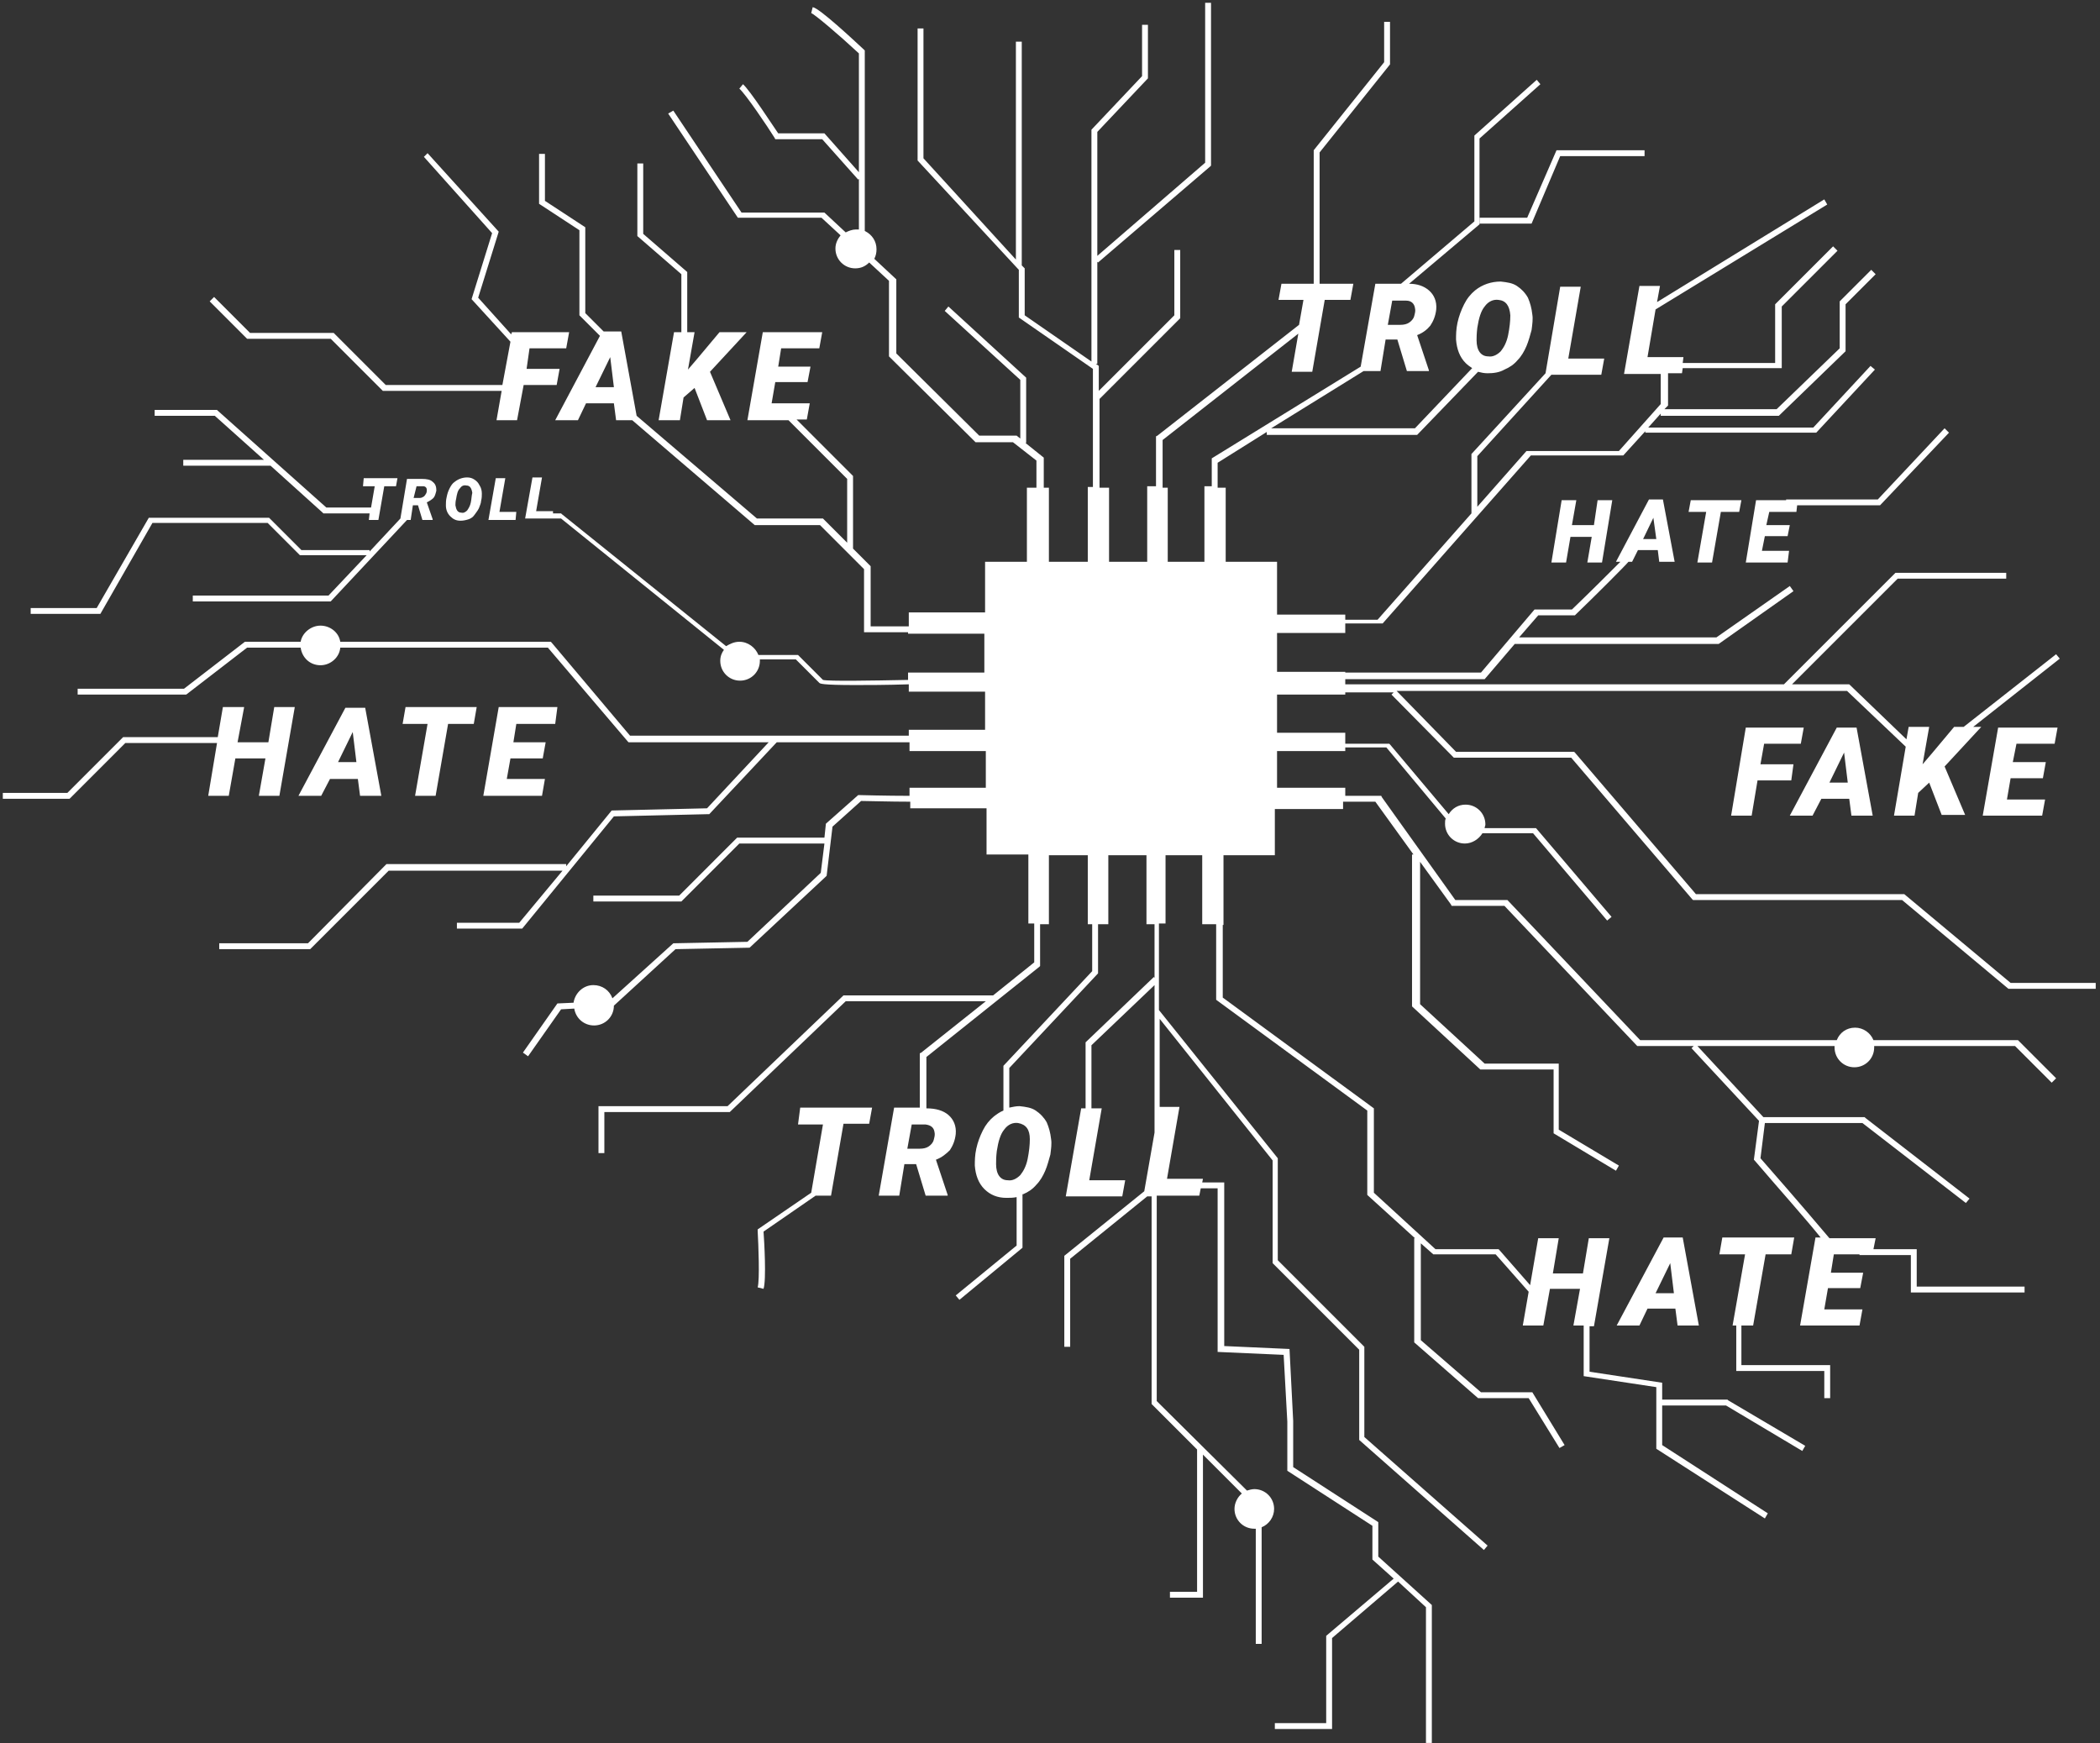<svg width="477" height="396" viewBox="0 0 477 396" fill="none" xmlns="http://www.w3.org/2000/svg">
<rect x="0" y="0" width="477" height="396" fill="#333333" stroke="none"/>
<path d="M409.041 168.936L409.707 165.27H396.543L393.211 185.266H397.876L399.21 177.268H406.874L407.374 173.602H399.876L400.709 168.936H409.041Z" fill="white"/>
<path d="M418.873 170.935L419.707 177.768H415.541L418.873 170.935ZM413.708 181.434H420.04L420.54 185.266H425.372L421.706 165.27H417.207L406.543 185.266H411.708L413.708 181.434Z" fill="white"/>
<path d="M466.693 168.936L467.359 165.27H453.862L450.363 185.266H463.86L464.527 181.6H455.862L456.695 176.768H464.027L464.693 173.102H457.195L458.028 168.936H466.693Z" fill="white"/>
<path d="M376.05 293.748L379.383 286.916L380.216 293.748H376.05ZM377.883 281.083L367.219 301.08H372.384L374.217 297.247H380.549L381.049 301.08H385.881L382.215 281.083H377.883Z" fill="white"/>
<path d="M363.884 127.776L366.217 113.612H362.884L362.051 119.277H357.052L358.052 113.612H354.719L352.387 127.776H355.719L356.719 121.944H361.551L360.551 127.776H363.884Z" fill="white"/>
<path d="M388.879 127.776L390.879 116.278H395.044L395.544 113.612H384.047L383.547 116.278H387.546L385.546 127.776H388.879Z" fill="white"/>
<path d="M51.962 180.767L53.461 172.268H60.293L58.793 180.767H63.459L66.958 160.604H62.293L60.96 168.602H53.961L55.461 160.604H50.629L49.462 167.436H27.967L15.304 180.1H0.641V181.434H15.804L28.467 168.769H49.296L47.296 180.767H51.962Z" fill="white"/>
<path d="M80.12 166.269L80.953 173.102H76.787L80.12 166.269ZM74.954 176.934H81.286L81.786 180.767H86.618L82.952 160.77H78.453L67.789 180.767H72.954L74.954 176.934Z" fill="white"/>
<path d="M98.947 180.767L101.78 164.436H107.612L108.279 160.604H92.116L91.449 164.436H97.115L94.282 180.767H98.947Z" fill="white"/>
<path d="M126.111 164.436L126.611 160.604H113.28L109.781 180.767H123.111L123.778 176.934H115.113L115.946 172.268H123.278L123.945 168.602H116.613L117.279 164.436H126.111Z" fill="white"/>
<path d="M106.947 114.112C106.78 114.945 106.447 115.445 106.113 115.945C105.78 116.278 105.28 116.611 104.78 116.444C103.947 116.444 103.614 115.778 103.447 114.778C103.447 114.445 103.447 113.945 103.614 113.278C103.781 112.278 103.947 111.445 104.447 110.945C104.78 110.445 105.28 110.112 105.947 110.279C106.78 110.279 107.113 110.945 107.28 111.945C107.113 112.612 107.113 113.278 106.947 114.112ZM107.78 108.946C107.28 108.612 106.78 108.446 106.113 108.446C105.114 108.446 104.114 108.779 103.281 109.446C102.781 109.779 102.448 110.279 102.114 110.945C101.781 111.612 101.615 112.112 101.448 112.945C101.281 113.612 101.281 114.278 101.281 114.778C101.281 115.778 101.615 116.611 102.281 117.278C102.948 117.944 103.614 118.277 104.614 118.277C105.28 118.277 105.947 118.111 106.447 117.944C106.947 117.778 107.446 117.444 107.78 116.944C108.113 116.444 108.446 116.111 108.779 115.445C108.946 114.945 109.279 114.278 109.279 113.778C109.446 113.112 109.446 112.612 109.446 112.112C109.446 111.445 109.279 110.779 108.946 110.279C108.613 109.612 108.28 109.279 107.78 108.946Z" fill="white"/>
<path d="M112.612 108.612L110.945 118.111H117.111L117.277 116.278H113.445L114.778 108.612H112.612Z" fill="white"/>
<path d="M181.262 255.421H186.927L184.261 270.919L172.098 279.25V279.584C172.264 282.583 172.598 290.749 172.098 292.415L173.431 292.748C174.097 290.749 173.597 281.917 173.431 279.75L185.261 271.585H188.76L191.593 255.255H197.425L198.091 251.588H181.762L181.262 255.421Z" fill="white"/>
<path d="M75.122 76.951L86.953 88.782H113.946L112.78 95.448H117.446L118.945 87.449H126.443L127.11 83.783H119.612L120.278 79.117H128.61L129.276 75.451H116.279L116.113 75.951L108.614 67.619L113.28 52.622L97.117 34.792L96.284 35.625L111.78 52.955L107.115 67.953L115.946 77.618L114.113 87.449H87.619L75.789 75.618H56.793L48.629 67.453L47.629 68.453L56.127 76.951H75.122Z" fill="white"/>
<path d="M59.956 104.446H41.627V105.78H61.456L73.287 116.444L73.453 116.611H83.951L83.784 118.111H85.95L87.283 110.445H89.949L90.282 108.612H82.618L82.451 110.445H85.117L84.284 115.278H74.12L49.459 93.282L49.292 93.115H35.129V94.448H48.792L59.956 104.446Z" fill="white"/>
<path d="M94.615 110.446H96.114C96.614 110.446 96.947 110.779 96.947 111.279C96.947 111.612 96.947 111.779 96.781 112.112C96.614 112.445 96.447 112.612 96.281 112.778C95.948 112.945 95.781 113.112 95.281 113.112H93.948L94.615 110.446ZM34.629 118.777H60.789L68.121 126.11H83.284L74.619 135.275H43.793V136.608H75.119L92.448 118.111H93.281L93.781 114.778H94.948L95.948 118.111H98.28V117.944L96.947 114.112C97.614 113.778 98.114 113.445 98.447 113.112C98.78 112.778 98.947 112.112 99.114 111.445C99.114 110.612 98.947 109.946 98.28 109.446C97.78 108.946 96.947 108.779 95.781 108.779H92.448L90.949 117.778L83.95 125.276V124.943H68.454L61.123 117.611H33.796L21.965 138.108H6.969V139.441H22.798L34.629 118.777Z" fill="white"/>
<path d="M395.546 301.08H398.212L401.044 284.916H406.876L407.543 281.083H391.213L390.547 284.916H396.379L393.546 301.08H394.379V311.412H414.375V317.577H415.708V310.079H395.546V301.08Z" fill="white"/>
<path d="M154.767 75.451H153.101L149.602 95.448H154.434L155.267 90.282L157.766 88.116L160.599 95.448H165.931L161.266 84.45L169.597 75.451H163.432L158.266 81.617L156.267 83.95L157.766 75.451H156.1V61.787L146.103 53.122V37.124H144.77V53.622L154.767 62.287V75.451Z" fill="white"/>
<path d="M336.059 49.456V50.789H347.889L354.388 35.458H373.55V34.125H353.554L346.889 49.456H336.059Z" fill="white"/>
<path d="M405.707 113.612H398.876L396.543 127.776H406.041L406.374 125.11H400.209L400.875 121.777H406.041L406.541 119.277H401.208L401.875 116.278H408.04L408.207 114.778H427.036L442.699 98.281L441.699 97.281L426.536 113.445H405.707V113.612Z" fill="white"/>
<path d="M233.918 258.754C233.918 260.087 233.752 261.587 233.419 263.253C233.085 264.92 232.419 266.086 231.752 266.919C230.919 267.752 229.919 268.252 228.92 268.086C227.253 268.086 226.254 266.753 226.254 264.42C226.254 263.753 226.254 262.753 226.42 261.42C226.754 259.254 227.253 257.587 228.087 256.588C228.92 255.421 230.086 254.921 231.252 255.088C233.085 255.421 233.918 256.588 233.918 258.754ZM212.257 257.088C212.424 257.754 212.257 258.254 212.09 258.921C211.924 259.587 211.424 260.087 210.924 260.42C210.424 260.754 209.758 260.92 208.924 260.92H206.092L207.092 255.421H210.257C211.424 255.588 212.09 256.088 212.257 257.088ZM135.275 87.949L138.608 81.117L139.441 87.949H135.275ZM316.232 68.286H319.398C320.564 68.286 321.231 68.953 321.398 69.952C321.564 70.619 321.398 71.119 321.231 71.785C321.064 72.452 320.565 72.952 320.065 73.285C319.565 73.618 318.898 73.785 318.065 73.785H315.232L316.232 68.286ZM335.561 74.451C335.894 72.285 336.394 70.619 337.227 69.619C338.06 68.453 339.227 67.953 340.393 68.119C342.059 68.286 342.892 69.452 343.059 71.619C343.059 72.952 342.893 74.451 342.559 76.118C342.226 77.784 341.56 78.951 340.893 79.784C340.06 80.617 339.06 81.117 338.06 80.95C336.394 80.95 335.394 79.617 335.394 77.284C335.394 76.784 335.394 75.785 335.561 74.451ZM375.551 117.611L376.218 122.443H373.219L375.551 117.611ZM330.229 172.102H356.889L384.383 204.263L384.549 204.43H432.038L456.199 224.593H476.027V223.26H456.699L432.538 203.097H385.216L357.722 170.935L357.556 170.769H330.729L317.232 156.938H419.541L432.871 169.602L430.205 185.266H434.871L435.704 180.1L438.203 177.768L441.036 185.1H446.368L441.702 174.101L450.034 165.103H448.201L467.863 149.606L467.03 148.606L446.035 165.103H443.868L438.703 171.269L436.703 173.602L438.203 165.103H433.538L433.038 167.936L420.041 155.438H407.044L431.038 131.442H455.699V130.109H430.538L405.211 155.438H305.568V154.271H337.227L344.059 146.273H390.381L407.377 134.275L406.544 133.108L389.881 144.773H345.059L349.391 139.774H357.722L357.889 139.607C362.221 135.441 369.386 128.276 369.886 127.609H370.719L372.052 124.943H376.551L376.884 127.609H380.384L377.717 113.445H374.552L367.053 127.609H368.053C366.054 129.609 360.888 134.775 357.056 138.441H348.558L336.394 152.772H305.568V152.605H290.072V143.773H305.568V141.607H314.066L347.725 103.447H368.72L373.718 97.948V98.281H412.543L425.873 83.95L424.873 83.117L411.876 97.114H374.385L377.218 93.948V94.448H404.045L419.208 79.784V69.119L426.039 62.287L425.04 61.287L417.875 68.453V79.117L403.545 92.948H378.051L378.884 92.115V84.783H382.05L382.216 83.617H404.711V69.619L417.375 56.955L416.375 55.955L403.211 69.119V82.45H382.216L382.383 81.117H374.218L376.051 70.286L415.042 46.456L414.375 45.29L376.384 68.619L377.051 64.953H372.385L368.886 84.95H377.218V91.782L367.72 102.447H346.725L335.561 115.111V103.613L352.39 85.116H363.721L364.387 81.45H356.223L359.055 65.12H354.39L351.057 84.783L334.395 102.947L334.228 103.113V116.611L312.9 140.774H305.568V139.607H290.072V127.609H278.408V110.779H276.575V105.113L287.739 98.114V98.781H321.897L335.728 84.45C336.394 84.617 337.061 84.783 337.894 84.783C339.227 84.783 340.56 84.617 341.726 83.95C342.893 83.45 343.892 82.784 344.725 81.784C345.559 80.95 346.225 79.784 346.725 78.618C347.225 77.451 347.558 76.118 347.891 74.951C348.058 73.618 348.225 72.452 348.058 71.452C347.891 69.952 347.558 68.786 347.058 67.619C346.392 66.453 345.559 65.62 344.559 64.953C343.559 64.287 342.393 64.12 340.893 63.953C338.727 63.953 336.727 64.62 335.061 65.953C334.061 66.786 333.228 67.786 332.562 69.119C331.895 70.452 331.395 71.785 331.062 73.285C330.729 74.785 330.729 76.118 330.729 77.118C330.895 79.284 331.562 81.117 332.895 82.45C333.395 82.95 333.895 83.283 334.395 83.617L321.398 97.281H288.739L309.734 84.283H313.566L314.733 77.118H317.399L319.565 84.283H324.564V84.117L321.897 76.118C323.23 75.618 324.23 74.785 324.897 73.952C325.563 72.952 326.063 71.785 326.23 70.286C326.396 68.453 325.73 66.953 324.564 65.953C323.397 64.953 321.898 64.453 320.065 64.453L336.061 50.956V31.459L349.891 19.128L349.058 18.128L334.894 30.792V50.289L318.232 64.453H312.4L309.067 83.283L275.242 104.113V110.445H273.576V127.609H265.244V110.779H264.078V99.947L294.904 75.785L293.404 84.45H298.07L300.902 68.119H306.734L307.401 64.453H299.736V34.625L315.732 14.628V4.963H314.399V14.128L298.403 34.125V64.453H291.072L290.405 68.119H296.07L295.071 73.785L262.912 98.947L262.578 99.114V110.445H260.579V127.609H251.914V110.779H249.748V90.615L268.077 72.285V56.788H266.744V71.619L249.581 88.782V83.117L248.915 82.617H249.248V59.454L249.415 59.621L274.909 37.791L275.075 37.624V0.631H273.742V36.958L249.248 58.121V29.959L260.745 17.794V5.63H259.412V17.294L247.915 29.459V82.117L232.752 71.619V60.954L232.086 60.287V9.462H230.753V58.954L209.758 35.958V6.463H208.425V36.458L231.419 61.287V72.119L248.248 83.783V110.612H247.082V127.609H238.251V110.779H237.084V103.947L232.919 100.614H233.085V85.783L215.423 69.619L214.59 70.619L231.752 86.283V99.614L230.919 98.947H222.421L203.592 80.284V63.453L198.594 58.788C198.927 58.121 199.093 57.454 199.093 56.621C199.093 54.788 198.094 53.288 196.427 52.455V11.462L196.261 11.296C193.928 9.129 186.097 1.797 184.597 1.63L184.264 2.964C185.097 3.297 190.429 7.796 195.094 12.129V39.124L187.263 30.292H176.765C175.599 28.626 170.434 20.627 168.767 19.128L167.934 20.127C169.434 21.46 174.266 28.626 175.932 31.292L176.099 31.625H186.763L194.928 40.791L195.094 40.624V52.122C194.928 52.122 194.761 52.122 194.428 52.122C193.595 52.122 192.762 52.455 192.095 52.788L187.263 48.289H168.434L152.938 25.127L151.771 25.793L167.601 49.456H186.596L190.929 53.455C190.262 54.288 189.762 55.288 189.762 56.455C189.762 58.954 191.762 60.954 194.261 60.954C195.594 60.954 196.594 60.454 197.427 59.621L201.926 63.787V80.95L221.421 100.281L221.588 100.447H230.086L235.418 104.613V110.779H233.252V127.609H223.754V139.107H206.425V142.273H197.76V128.609L193.761 124.61V108.113L180.931 95.281H183.264L183.93 91.615H175.266L176.099 86.783H183.431L184.097 83.283H176.765L177.432 79.117H186.097L186.763 75.451H173.266L169.767 95.448H179.098L192.428 108.779V123.277L186.93 117.778H171.933L144.606 94.448L141.107 75.285H137.108L132.943 71.119V51.622L123.778 45.623V34.958H122.445V46.29L131.61 52.289V71.619L136.275 76.285L126.111 95.448H131.276L133.109 91.615H139.441L139.941 95.448H143.607L171.433 119.277H186.263L196.261 129.276V143.607H206.258V143.94H223.588V152.772H206.258V154.438C197.927 154.605 188.263 154.771 186.93 154.438L181.264 148.772H172.267C171.6 147.106 169.934 145.773 167.934 145.773C166.768 145.773 165.768 146.273 164.935 146.773L127.61 116.778L127.444 116.611H125.611V116.111H121.779L123.112 108.446H120.945L119.279 117.778H125.111H127.444L164.435 147.606C163.935 148.272 163.602 149.106 163.602 150.105C163.602 152.605 165.601 154.605 168.101 154.605C170.6 154.605 172.6 152.605 172.6 150.105C172.6 149.939 172.6 149.939 172.6 149.772H180.764L186.097 155.105C186.263 155.271 186.596 155.605 194.261 155.605C197.094 155.605 201.093 155.605 206.425 155.438V157.104H223.754V165.77H206.425V167.103H143.107L125.278 145.94L125.111 145.773H77.289C76.956 143.607 74.956 142.107 72.79 142.107C70.624 142.107 68.625 143.773 68.291 145.773H55.628L41.798 156.438H17.637V157.771H42.297L56.127 147.106H68.291C68.625 149.439 70.457 151.105 72.79 151.105C75.123 151.105 77.123 149.272 77.289 147.106H124.445L142.607 168.436L142.774 168.602H174.599L160.603 183.6L138.941 184.1L128.61 196.764V196.264H87.787L69.958 214.261H49.796V215.594H70.457L88.287 197.764H127.777L117.946 209.595H103.783V210.929H118.613L139.441 185.433L160.769 184.933H161.103L176.432 168.602H206.592V170.602H223.921V178.934H206.592V180.767C201.426 180.767 195.261 180.6 195.261 180.6H194.928L187.596 187.099L187.263 190.265H167.434L154.271 203.43H134.775V204.763H154.771L167.934 191.599H187.263L186.43 198.264L169.767 213.928L152.938 214.261L139.108 226.759C138.441 224.926 136.775 223.76 134.775 223.76C132.443 223.76 130.61 225.593 130.277 227.759L126.611 227.926L118.779 239.091L119.946 239.924L127.444 229.259L130.443 229.092C130.776 231.258 132.609 232.925 134.942 232.925C137.441 232.925 139.441 230.925 139.441 228.426L153.438 215.594L170.267 215.261L187.596 199.097L187.763 198.931L189.096 187.766L195.594 181.933C196.927 181.933 202.259 182.1 206.758 182.1V183.6H224.087V194.098H233.585V209.762H234.918V218.594L225.587 226.093H191.595L165.268 251.255H135.942V261.92H137.275V252.588H165.768L192.095 227.426H223.921L209.258 239.091L208.924 239.257V251.588H203.092L199.593 271.585H204.259L205.425 264.42H208.091L210.257 271.585H215.256V271.418L212.59 263.42C213.923 262.92 214.923 262.087 215.756 261.254C216.423 260.254 216.923 259.087 217.089 257.587C217.256 255.754 216.589 254.255 215.423 253.255C214.256 252.255 212.59 251.755 210.424 251.755V240.09L236.085 219.594L236.251 219.427V209.929H238.251V194.265H247.082V209.929H248.082V220.594L227.92 242.09V252.255C227.087 252.588 226.42 253.088 225.754 253.588C224.754 254.421 223.921 255.421 223.254 256.754C222.588 258.087 222.088 259.42 221.755 260.92C221.421 262.42 221.421 263.753 221.421 264.753C221.588 266.919 222.255 268.752 223.588 270.085C224.921 271.418 226.587 272.085 228.586 272.085C229.42 272.085 230.086 272.085 230.919 271.918V282.917L217.089 294.248L217.922 295.248L232.252 283.416V271.252H232.419C233.585 270.752 234.585 270.085 235.418 269.085C236.251 268.252 236.918 267.086 237.418 265.919C237.918 264.753 238.251 263.42 238.584 262.253C238.751 260.92 238.917 259.754 238.751 258.754C238.584 257.254 238.251 256.088 237.751 254.921C237.084 253.755 236.251 252.922 235.251 252.255C234.252 251.588 233.085 251.422 231.586 251.255C230.753 251.255 230.086 251.422 229.253 251.588V242.59L249.415 221.094V209.929H251.748V194.265H260.412V209.929H262.245V222.093L262.078 221.927L246.582 236.758V251.755H245.582L242.083 271.752H254.913L255.58 268.086H247.415L250.248 251.755H247.915V237.424L262.245 223.76V230.092V257.254L259.912 270.585L241.75 285.249V305.913H243.083V285.916L260.579 271.752H261.579V318.91L271.909 329.242V361.57H265.744V362.903H273.242V330.409L282.074 339.24C281.074 340.074 280.407 341.407 280.407 342.74C280.407 345.239 282.407 347.239 284.906 347.239C285.073 347.239 285.073 347.239 285.24 347.239V373.401H286.573V346.906C288.239 346.239 289.405 344.573 289.405 342.74C289.405 340.24 287.406 338.241 284.906 338.241C284.406 338.241 283.74 338.407 283.24 338.574L262.745 318.244V271.585H272.409L272.743 269.919H276.575V307.079L291.571 307.746L292.405 322.91V334.075L311.733 346.572V354.238L316.565 358.57L301.236 371.568V391.398H289.572V392.731H302.569V372.068L317.565 359.237L323.897 365.069V395.898H325.23V364.569L313.066 353.571V345.739L293.738 333.241V322.743L292.904 306.413L278.075 305.746V268.586H273.076L273.242 267.752H265.078L267.91 251.422H263.411V231.425L289.072 263.586V286.916L308.734 306.579V327.076L337.061 352.072L337.894 351.072L309.9 326.409V305.913L290.238 286.249V263.086L263.245 229.426V209.762H264.744V194.265H273.076V209.929H276.242V227.093L310.567 252.255V271.418L321.398 281.25H321.231V304.913L335.728 317.577H347.225L354.223 328.909L355.389 328.242L348.058 316.244H336.394L322.731 304.413V282.417L325.563 284.916H339.727L347.225 293.415L345.892 301.08H350.557L352.057 292.748H358.889L357.389 301.08H359.722V312.578L376.218 315.078V329.075L400.879 344.906L401.545 343.74L377.551 328.242V319.244H392.047L409.377 329.575L410.043 328.409L392.547 318.077L392.381 317.911H377.551V314.078L361.055 311.578V301.247H362.055L365.554 281.25H360.888L359.555 289.249H352.723L354.057 281.25H349.391L347.558 291.915L340.56 283.916L340.393 283.75H326.063L312.066 270.919V251.755L277.741 226.593V210.095H277.908V194.265H289.572V183.766H305.068V182.1H312.4L321.064 194.098H320.731V228.592L336.061 242.757L336.227 242.923H352.89V257.421L367.053 265.919L367.72 264.753L354.057 256.588V241.59H337.227L322.564 228.092V195.764L329.562 205.43L329.729 205.763H341.726L371.886 237.591H384.716L384.216 238.091L399.546 254.588L398.379 263.42L398.546 263.586C403.378 269.252 410.21 276.918 413.542 281.083H412.376L408.877 301.08H422.374L423.04 297.414H414.375L415.209 292.582H422.54L423.207 289.082H415.875L416.542 284.916H422.374V285.083H434.037V293.581H459.865V292.248H435.37V283.75H425.539L426.039 281.25H415.542C413.542 278.917 409.377 273.918 399.879 263.086L400.879 255.088H423.04L446.534 273.251L447.368 272.252L423.707 253.921L423.54 253.755H400.545L385.549 237.591H416.708C416.708 237.757 416.708 237.757 416.708 237.924C416.708 240.424 418.708 242.423 421.207 242.423C423.707 242.423 425.706 240.424 425.706 237.924C425.706 237.757 425.706 237.757 425.706 237.591H457.698L466.03 245.923L467.03 244.923L458.365 236.258H425.539C424.873 234.591 423.207 233.425 421.374 233.425C419.374 233.425 417.875 234.591 417.208 236.258H372.552L342.393 204.43H330.562L313.899 181.1L313.733 180.767H305.568V178.934H290.072V170.602H305.568V169.769H314.899L328.396 185.933C328.229 186.266 328.229 186.599 328.229 187.099C328.229 189.599 330.229 191.599 332.728 191.599C334.395 191.599 335.894 190.599 336.727 189.266H348.225L365.054 209.096L366.054 208.262L348.891 188.099H337.227C337.227 187.766 337.394 187.599 337.394 187.266C337.394 184.766 335.394 182.767 332.895 182.767C331.229 182.767 329.896 183.6 329.062 184.933L315.732 169.102L315.566 168.936H305.568V166.436H290.072V157.771H305.568V157.271H316.565L316.066 157.771L330.229 172.102Z" fill="white"/>
</svg>
